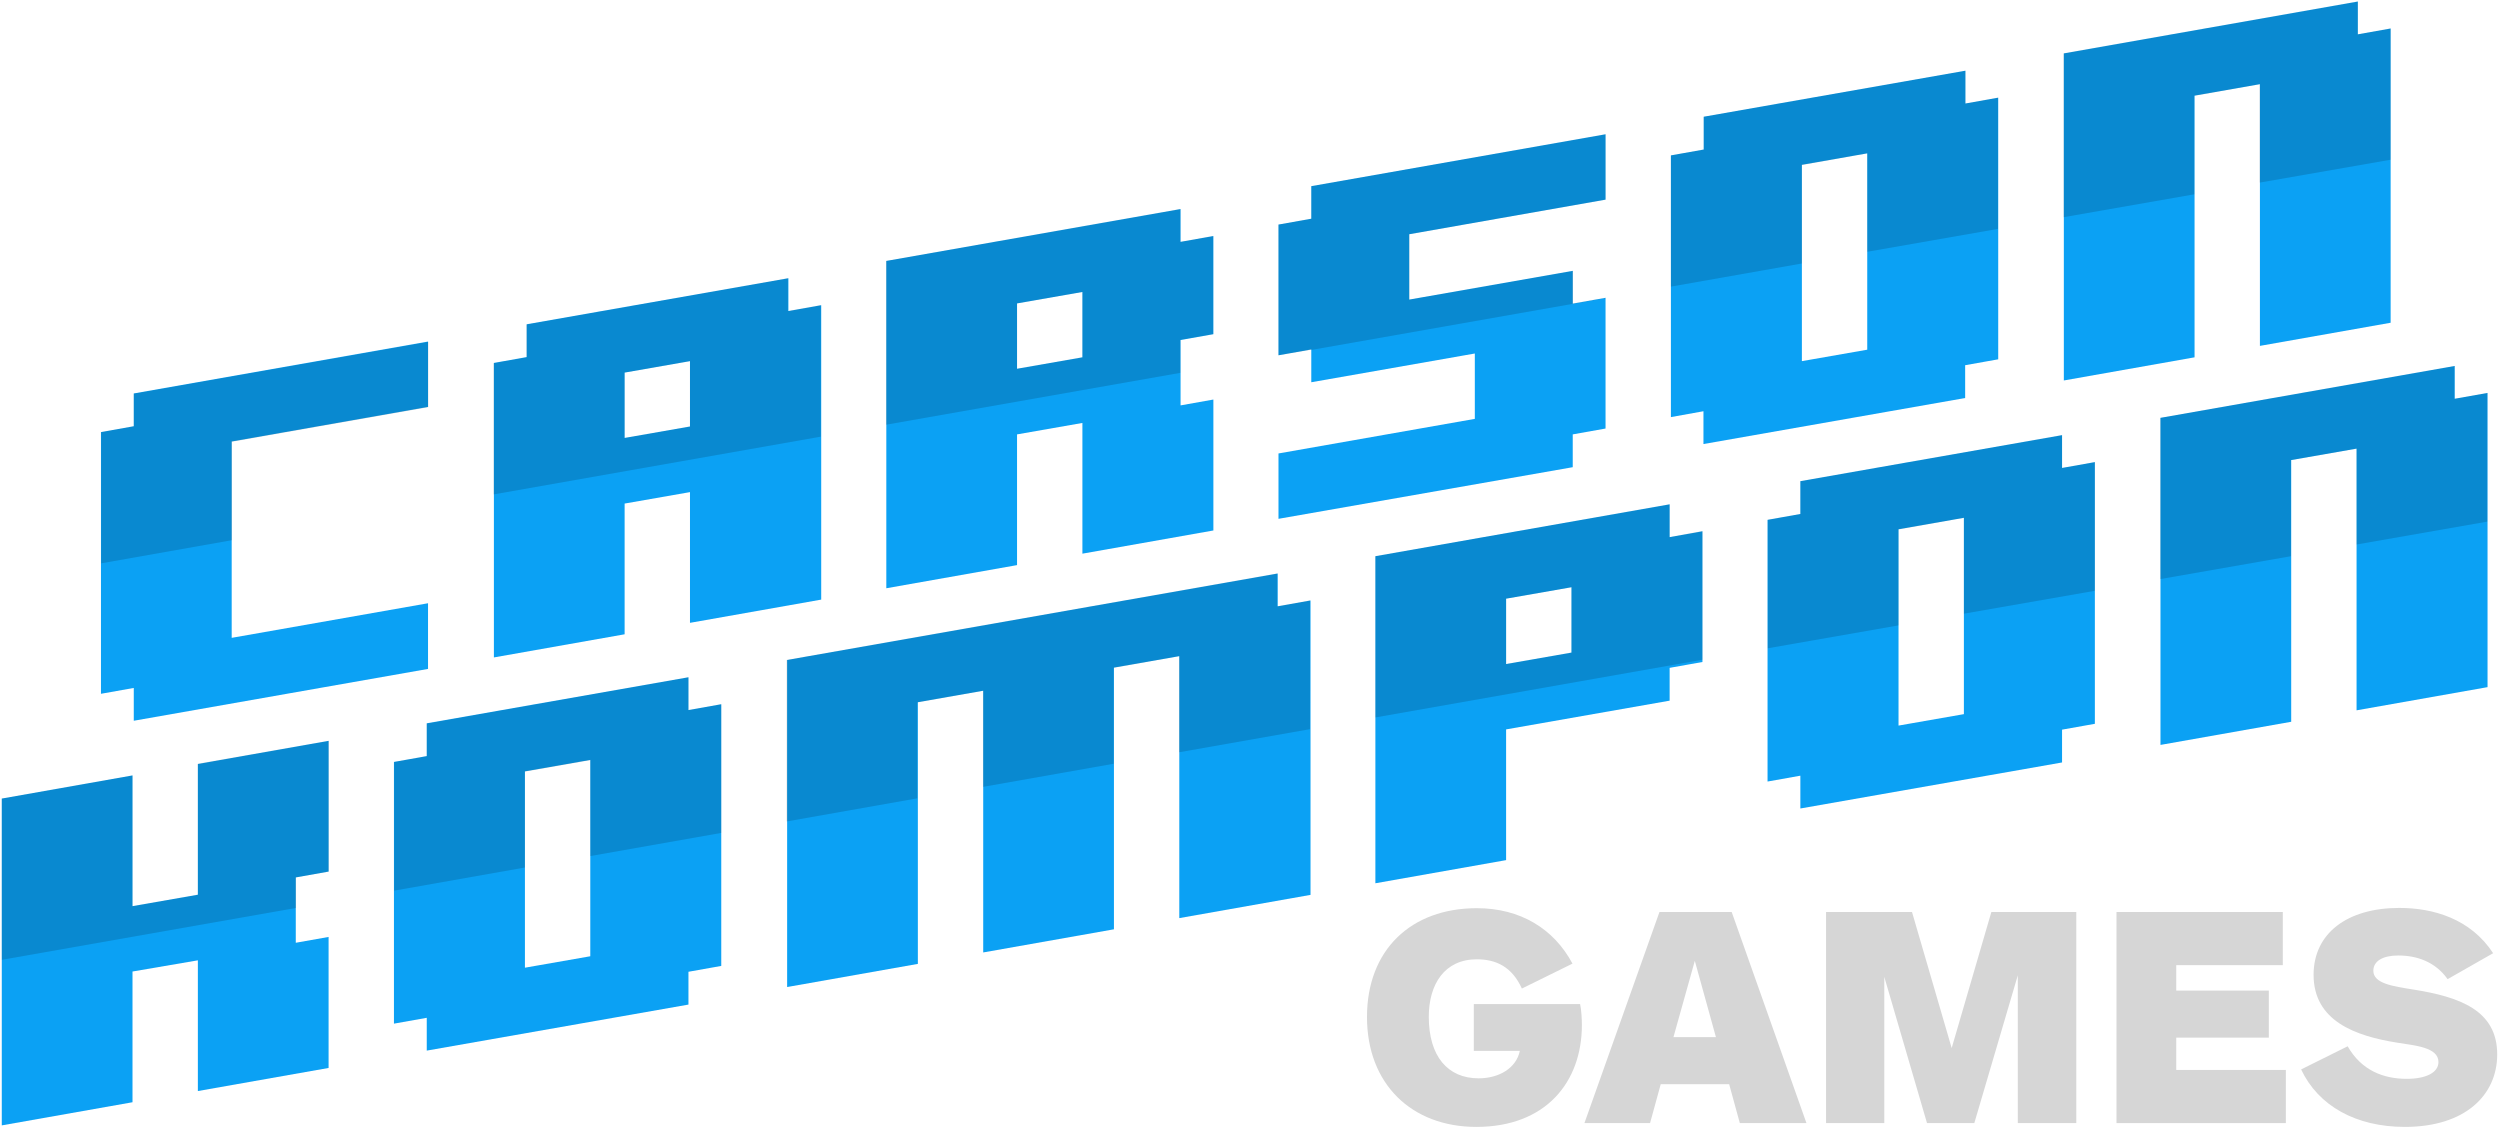 <?xml version="1.0" encoding="utf-8"?>
<!-- Generator: Adobe Illustrator 22.0.1, SVG Export Plug-In . SVG Version: 6.00 Build 0)  -->
<svg version="1.1" xmlns="http://www.w3.org/2000/svg" xmlns:xlink="http://www.w3.org/1999/xlink" x="0px" y="0px"
	 viewBox="0 0 983 444" style="enable-background:new 0 0 983 444;" xml:space="preserve">
<style type="text/css">
	.st0{display:none;}
	.st1{display:inline;fill:#0C0C0C;}
	.st2{fill:#0BA1F4;}
	.st3{fill:none;}
	.st4{opacity:0.15;}
	.st5{fill:#D6D6D6;}
</style>
<g id="Ebene_2" class="st0">
	<rect x="-241" y="-265" class="st1" width="1381" height="906"/>
</g>
<g id="Ebene_1">
	<g>
		<g>
			<path class="st2" d="M168.4,263L52.6,283.4v-12.9l-12.9,2.3V169.9l12.9-2.3v-12.9l115.7-20.4v25.7l-77.2,13.6v77.2l77.2-13.6V263
				z"/>
			<path class="st2" d="M322.7,235.8l-51.4,9.1v-51.4l-25.7,4.5v51.4l-51.4,9.1V142.7l12.9-2.3v-12.9l102.9-18.1v12.9l12.9-2.3
				V235.8z M271.3,167.7V142l-25.7,4.5v25.7L271.3,167.7z"/>
			<path class="st2" d="M477,208.6l-51.4,9.1v-51.4l-25.7,4.5v51.4l-51.4,9.1V102.6l115.7-20.4v12.9l12.9-2.3v38.6l-12.9,2.3v25.7
				l12.9-2.3V208.6z M425.6,140.5v-25.7l-25.7,4.5V145L425.6,140.5z"/>
			<path class="st2" d="M631.3,168.5l-12.9,2.3v12.9L502.7,204v-25.7l77.2-13.6V139l-64.3,11.3v-12.9l-12.9,2.3V88.3l12.9-2.3V73.2
				l115.7-20.4v25.7l-77.2,13.6v25.7l64.3-11.3v12.9l12.9-2.3V168.5z"/>
			<path class="st2" d="M785.6,141.3l-12.9,2.3v12.9l-102.9,18.1v-12.9L657,164V61.1l12.9-2.3V45.9l102.9-18.1v12.9l12.9-2.3V141.3z
				 M734.2,137.5V60.3l-25.7,4.5V142L734.2,137.5z"/>
			<path class="st2" d="M940,126.9l-51.4,9.1V33.1l-25.7,4.5v102.9l-51.4,9.1V21L927.1,0.6v12.9l12.9-2.3V126.9z"/>
		</g>
		<g>
			<path class="st2" d="M129.3,419.9L77.8,429v-51.4L52.1,382v51.4l-51.4,9.1V314l51.4-9.1v51.4l25.7-4.5v-51.4l51.4-9.1v51.4
				l-12.9,2.3v25.7l12.9-2.3V419.9z"/>
			<path class="st2" d="M283.6,379.8l-12.9,2.3v12.9l-102.9,18.1v-12.9l-12.9,2.3V299.6l12.9-2.3v-12.9l102.9-18.1v12.9l12.9-2.3
				V379.8z M232.1,376v-77.2l-25.7,4.5v77.2L232.1,376z"/>
			<path class="st2" d="M515.1,351.9l-51.4,9.1V258l-25.7,4.5v102.9l-51.4,9.1V271.6l-25.7,4.5v102.9l-51.4,9.1V259.5l192.9-34v12.9
				l12.9-2.3V351.9z"/>
			<path class="st2" d="M669.4,260.3l-12.9,2.3v12.9l-64.3,11.3v51.4l-51.4,9.1V218.7l115.7-20.4v12.9l12.9-2.3V260.3z M617.9,256.6
				v-25.7l-25.7,4.5v25.7L617.9,256.6z"/>
			<path class="st2" d="M823.7,284.6l-12.9,2.3v12.9l-102.9,18.1V305l-12.9,2.3V204.4l12.9-2.3v-12.9l102.9-18.1V184l12.9-2.3V284.6
				z M772.2,280.8v-77.2l-25.7,4.5v77.2L772.2,280.8z"/>
			<path class="st2" d="M978,270.2l-51.4,9.1V176.4l-25.7,4.5v102.9l-51.4,9.1V164.3l115.7-20.4v12.9l12.9-2.3V270.2z"/>
		</g>
		<g>
			<polygon class="st3" points="399.8,145 425.6,140.5 425.6,114.8 399.8,119.3 			"/>
			<polygon class="st3" points="862.8,37.7 862.8,76.4 888.5,71.8 888.5,33.1 			"/>
			<polygon class="st3" points="-89,115.2 -89,244.2 39.8,221.5 39.8,169.9 52.6,167.6 52.6,154.8 168.4,134.4 168.4,160.1 
				91.2,173.7 91.2,212.4 194.1,194.3 194.1,142.7 207,140.4 207,127.6 309.8,109.4 309.8,122.3 322.7,120 322.7,171.6 348.4,167.1 
				348.4,102.6 464.1,82.2 464.1,95.1 477,92.8 477,131.4 464.1,133.7 464.1,146.7 515.6,137.6 515.6,137.5 502.7,139.7 502.7,88.3 
				515.6,86 515.6,73.2 631.3,52.8 631.3,78.5 554.2,92.1 554.2,117.8 618.5,106.5 618.5,119.3 631.3,117.1 631.3,117.2 657,112.7 
				657,61.1 669.9,58.8 669.9,45.9 772.8,27.8 772.8,40.7 785.6,38.4 785.6,90 811.4,85.4 811.4,21 927.1,0.6 927.1,13.5 940,11.2 
				940,62.8 1019,48.8 1019,-80.2 			"/>
			<polygon class="st3" points="245.5,172.2 271.3,167.7 271.3,142 245.5,146.5 			"/>
			<polygon class="st3" points="708.5,64.9 708.5,103.6 734.2,99 734.2,60.3 			"/>
			<polygon class="st4" points="168.4,160.1 168.4,134.4 52.6,154.8 52.6,167.6 39.8,169.9 39.8,221.5 91.2,212.4 91.2,173.7 			"/>
			<path class="st4" d="M309.8,122.3v-12.9L207,127.6v12.9l-12.9,2.3v51.6l128.6-22.7V120L309.8,122.3z M271.3,167.7l-25.7,4.5
				v-25.7l25.7-4.5V167.7z"/>
			<path class="st4" d="M477,131.4V92.8l-12.9,2.3V82.2l-115.7,20.4v64.4l115.7-20.4v-13L477,131.4z M425.6,140.5l-25.7,4.5v-25.7
				l25.7-4.5V140.5z"/>
			<polygon class="st4" points="618.5,119.3 618.5,106.5 554.2,117.8 554.2,92.1 631.3,78.5 631.3,52.8 515.6,73.2 515.6,86 
				502.7,88.3 502.7,139.7 515.6,137.5 515.6,137.6 631.3,117.2 631.3,117.1 			"/>
			<polygon class="st4" points="772.8,40.7 772.8,27.8 669.9,45.9 669.9,58.8 657,61.1 657,112.7 708.5,103.6 708.5,64.9 
				734.2,60.3 734.2,99 785.6,90 785.6,38.4 			"/>
			<polygon class="st4" points="927.1,13.5 927.1,0.6 811.4,21 811.4,85.4 862.8,76.4 862.8,37.7 888.5,33.1 888.5,71.8 940,62.8 
				940,11.2 			"/>
		</g>
		<g>
			<polygon class="st3" points="900.8,180.9 900.8,218.7 926.6,214.1 926.6,176.4 			"/>
			<polygon class="st3" points="-18,307.7 -18,380.7 0.7,377.4 0.7,314 52.1,304.9 52.1,356.3 77.8,351.8 77.8,300.3 129.3,291.3 
				129.3,342.7 116.4,345 116.4,357 155,350.2 155,299.6 167.8,297.3 167.8,284.5 270.7,266.3 270.7,279.2 283.6,276.9 283.6,327.5 
				309.3,323 309.3,259.5 502.2,225.5 502.2,238.4 515.1,236.1 515.1,286.7 540.8,282.2 540.8,218.7 656.5,198.3 656.5,211.2 
				669.4,208.9 669.4,259.5 695.1,254.9 695.1,204.4 707.9,202.1 707.9,189.2 810.8,171.1 810.8,184 823.7,181.7 823.7,232.3 
				849.4,227.7 849.4,164.3 965.1,143.9 965.1,156.8 978,154.5 978,205.1 1025,196.8 1025,123.8 			"/>
			<polygon class="st3" points="360.7,276.2 360.7,313.9 386.5,309.4 386.5,271.6 			"/>
			<polygon class="st3" points="746.5,208.2 746.5,245.9 772.2,241.3 772.2,203.6 			"/>
			<polygon class="st3" points="206.4,303.4 206.4,341.1 232.1,336.6 232.1,298.9 			"/>
			<polygon class="st3" points="437.9,262.6 437.9,300.3 463.6,295.8 463.6,258 			"/>
			<polygon class="st3" points="592.2,261.1 617.9,256.6 617.9,230.8 592.2,235.4 			"/>
			<polygon class="st4" points="129.3,342.7 129.3,291.3 77.8,300.3 77.8,351.8 52.1,356.3 52.1,304.9 0.7,314 0.7,377.4 116.4,357 
				116.4,345 			"/>
			<polygon class="st4" points="270.7,279.2 270.7,266.3 167.8,284.5 167.8,297.3 155,299.6 155,350.2 206.4,341.1 206.4,303.4 
				232.1,298.9 232.1,336.6 283.6,327.5 283.6,276.9 			"/>
			<polygon class="st4" points="502.2,238.4 502.2,225.5 309.3,259.5 309.3,323 360.7,313.9 360.7,276.2 386.5,271.6 386.5,309.4 
				437.9,300.3 437.9,262.6 463.6,258 463.6,295.8 515.1,286.7 515.1,236.1 			"/>
			<path class="st4" d="M656.5,211.2v-12.9l-115.7,20.4v63.4l128.6-22.7v-50.6L656.5,211.2z M617.9,256.6l-25.7,4.5v-25.7l25.7-4.5
				V256.6z"/>
			<polygon class="st4" points="810.8,184 810.8,171.1 707.9,189.2 707.9,202.1 695.1,204.4 695.1,254.9 746.5,245.9 746.5,208.2 
				772.2,203.6 772.2,241.3 823.7,232.3 823.7,181.7 			"/>
			<polygon class="st4" points="965.1,156.8 965.1,143.9 849.4,164.3 849.4,227.7 900.8,218.7 900.8,180.9 926.6,176.4 926.6,214.1 
				978,205.1 978,154.5 			"/>
		</g>
	</g>
	<g>
		<path class="st5" d="M580.5,443.1c-25.5,0-43-16.9-43-43.2c0-26.4,17.3-42.8,43.2-42.8c17.1,0,30.3,8.1,37.6,21.8l-19.9,9.8
			c-3.9-8.6-10.2-11.5-17.7-11.5c-12.7,0-18.9,9.8-18.9,22.6c0,15.5,7.4,24.2,19.6,24.2c8,0,14.8-4,16.2-10.8h-18.1v-18.4h41.8
			c0.5,2.2,0.7,6.1,0.7,8.2C622,425.4,607.9,443.1,580.5,443.1z"/>
		<path class="st5" d="M684.1,441.6l-4.2-15.3H653l-4.2,15.3H623l29.5-83h28.4l29.4,83H684.1z M666.4,377.8l-8.4,30h16.7
			L666.4,377.8z"/>
		<path class="st5" d="M793.4,441.6v-58.1l-17.1,58.1h-18.6l-16.8-57.5v57.5H718v-83h33.8l15.6,53.5l15.6-53.5h33.4v83H793.4z"/>
		<path class="st5" d="M832.2,441.6v-83h65.4v20.9h-41.9v10h36.4V408h-36.4v12.7h43.1v20.9H832.2z"/>
		<path class="st5" d="M962.4,385c-4.9-6.9-12.2-9.3-19.4-9.3c-6.1,0-9.8,2.2-9.8,6c0,5,7.6,6.1,15.8,7.4
			c18.1,2.9,32.9,8.1,32.9,25.5c0,16-12.6,28.5-36.3,28.5c-19.2,0-34-8.2-40.8-22.6l18.3-9.1c5.4,9.5,14.1,12.8,23.2,12.8
			c7.7,0,12.5-2.5,12.5-6.6c0-5.9-9.5-6.5-16.1-7.6c-16.5-2.6-33-8.5-33-26.7c0-16.3,13.2-26.3,33.7-26.3c13.3,0,28,4.2,36.9,17.8
			L962.4,385z"/>
	</g>
</g>
</svg>
